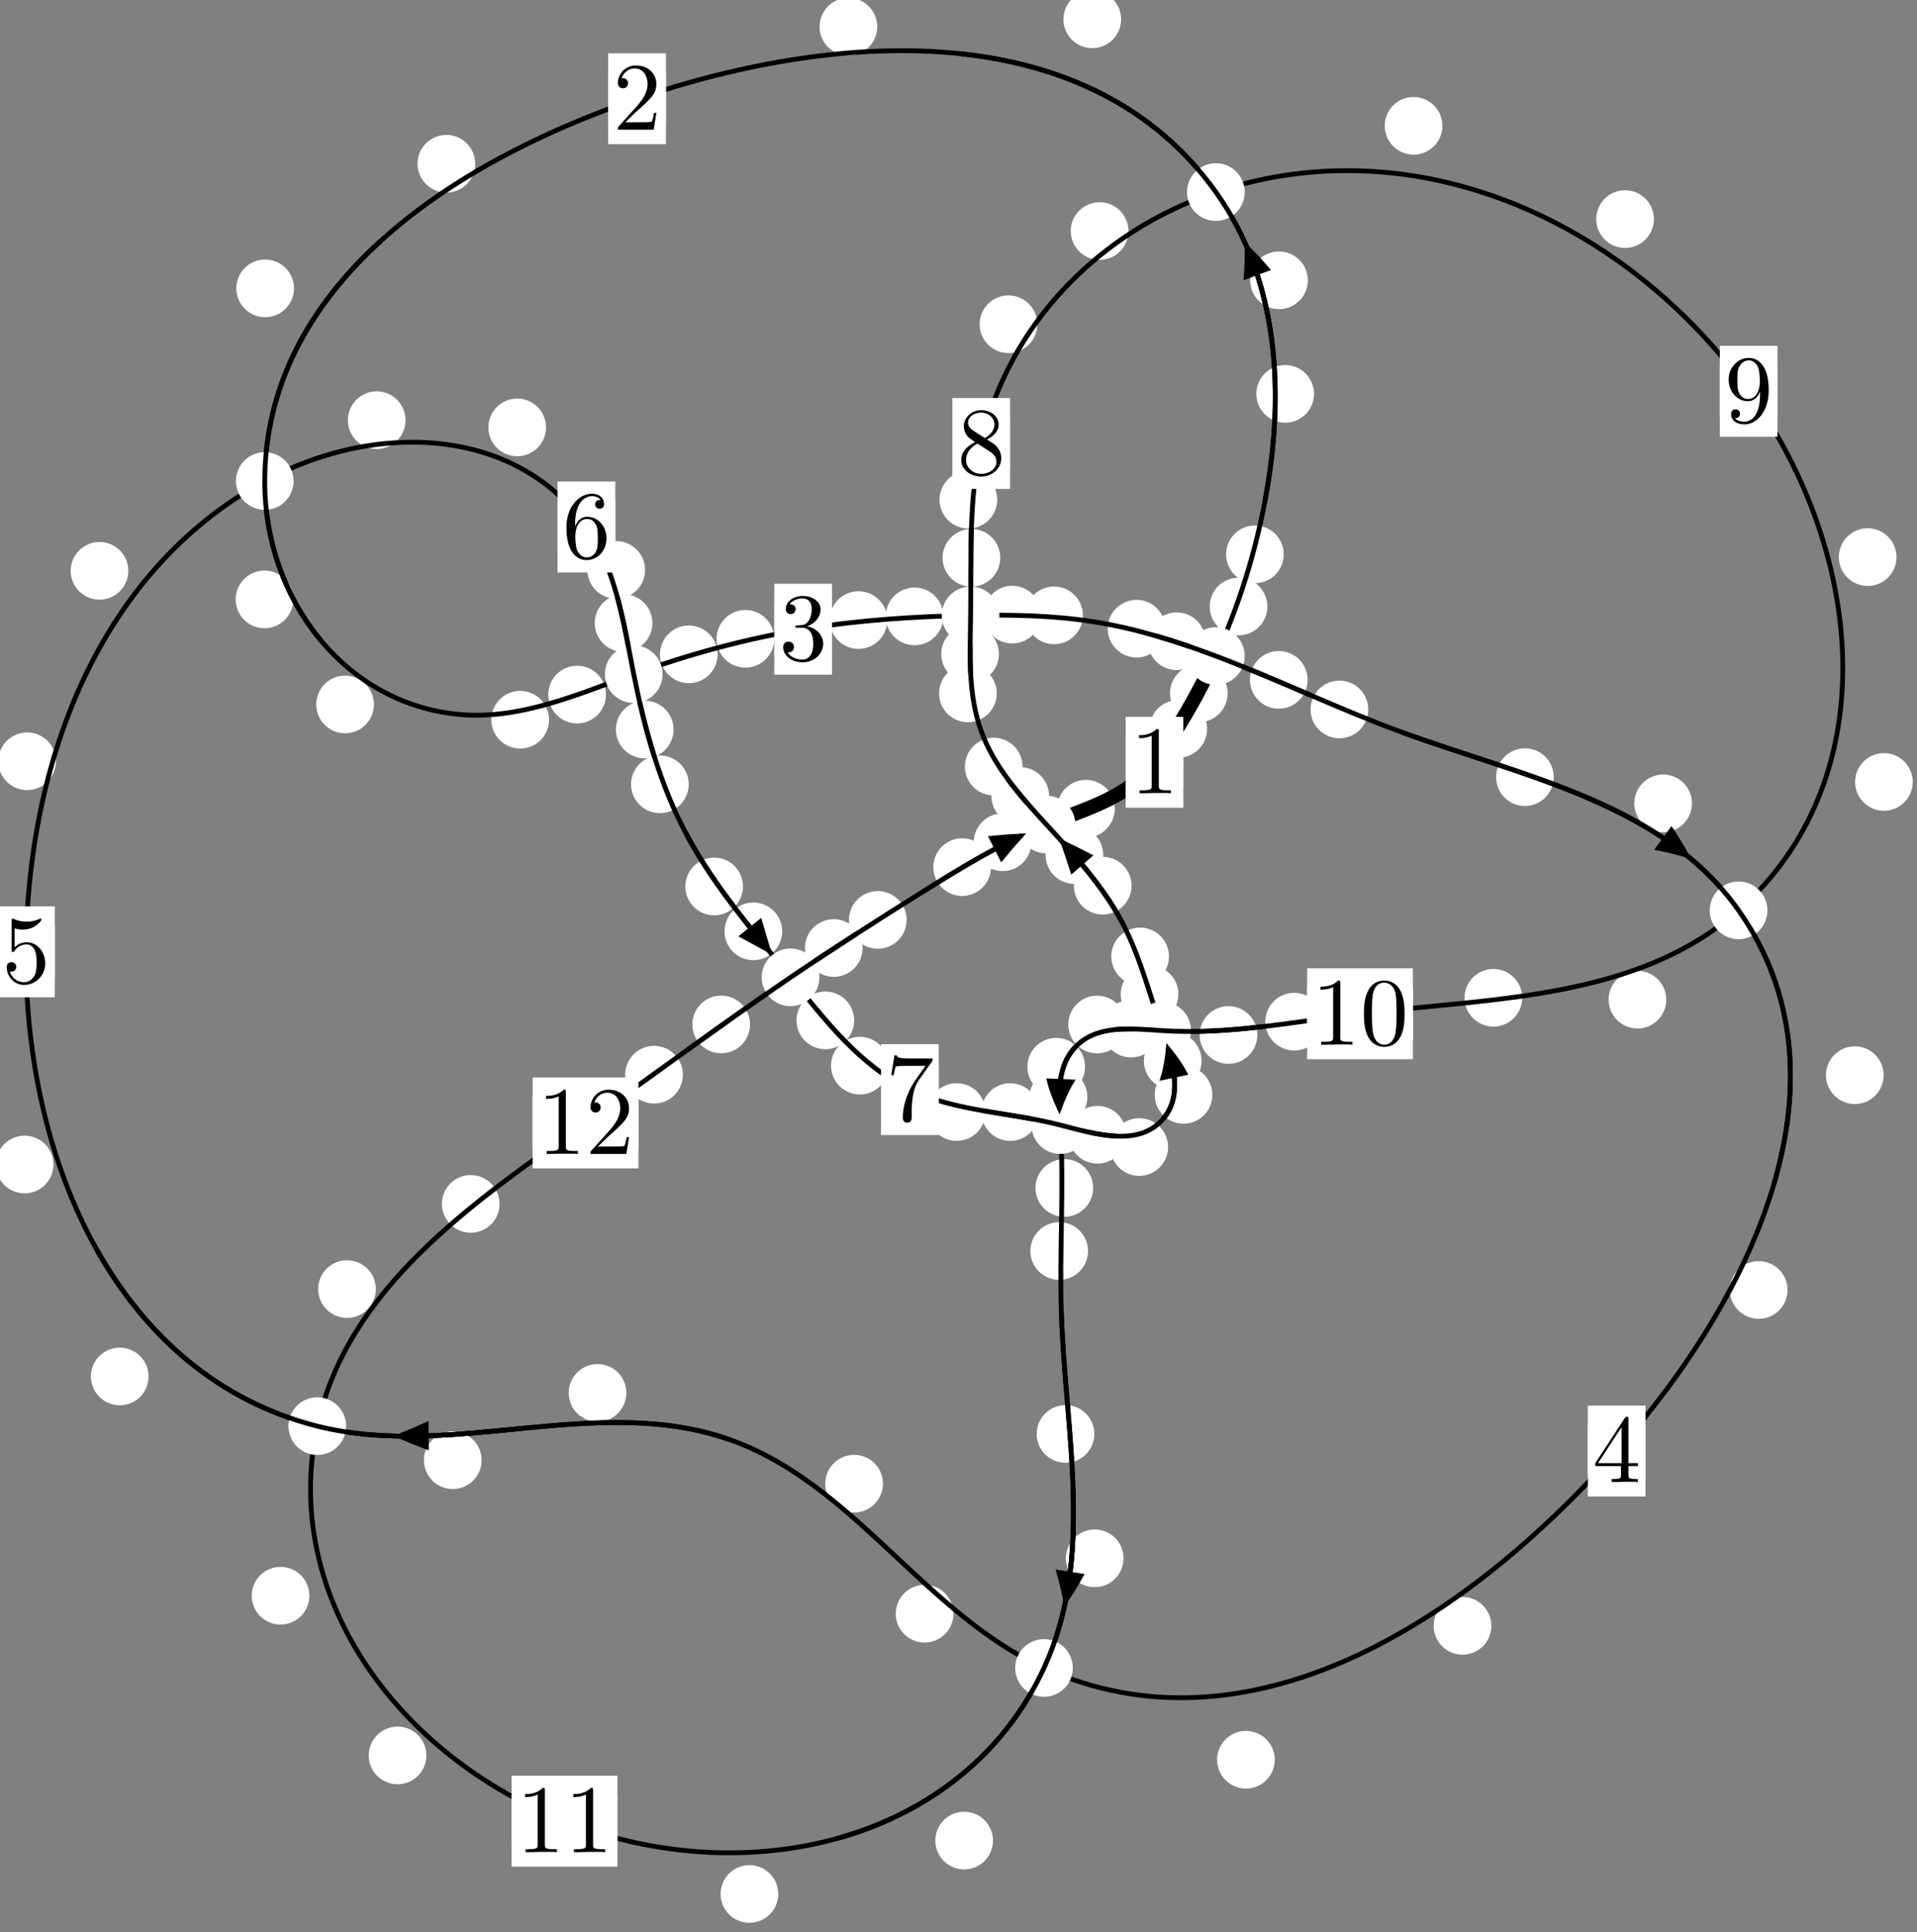 <?xml version="1.0"?>
<!-- Created by MetaPost 1.999 on 2021.07.05:2358 -->
<svg version="1.1" xmlns="http://www.w3.org/2000/svg" xmlns:xlink="http://www.w3.org/1999/xlink" width="198.659" height="200.28" viewBox="0 0 198.659 200.28">
<rect x="0" y="0" width="198.659" height="200.28" fill="#808080" stroke="none"/>
<!-- Original BoundingBox: -126.438599 -131.293503 72.220337 68.986282 -->
  <defs>
    <g transform="scale(0.01,0.01)" id="GLYPHcmr10_48">
      <path style="fill-rule: evenodd;" d="M460 -320C460 -400,455 -480,420 -554C374 -650,292 -666,250 -666C190 -666,117 -640,76 -547C44 -478,39 -400,39 -320C39 -245,43 -155,84 -79C127 2,200 22,249 22C303 22,379 1,423 -94C455 -163,460 -241,460 -320M249 -0C210 -0,151 -25,133 -121C122 -181,122 -273,122 -332C122 -396,122 -462,130 -516C149 -635,224 -644,249 -644C282 -644,348 -626,367 -527C377 -471,377 -395,377 -332C377 -257,377 -189,366 -125C351 -30,294 -0,249 -0"></path>
    </g>
    <g transform="scale(0.01,0.01)" id="GLYPHcmr10_49">
      <path style="fill-rule: evenodd;" d="M294 -640C294 -664,294 -666,271 -666C209 -602,121 -602,89 -602L89 -571C109 -571,168 -571,220 -597L220 -79C220 -43,217 -31,127 -31L95 -31L95 -0L257 -0L130 -3L217 -3L257 -3L297 -3L384 -3L419 -0L419 -31L387 -31C297 -31,294 -42,294 -79"></path>
    </g>
    <g transform="scale(0.01,0.01)" id="GLYPHcmr10_50">
      <path style="fill-rule: evenodd;" d="M127 -77L233 -180C389 -318,449 -372,449 -472C449 -586,359 -666,237 -666C124 -666,50 -574,50 -485C50 -429,100 -429,103 -429C120 -429,155 -441,155 -482C155 -508,137 -534,102 -534C94 -534,92 -534,89 -533C112 -598,166 -635,224 -635C315 -635,358 -554,358 -472C358 -392,308 -313,253 -251L61 -37C50 -26,50 -24,50 -0L421 -0L449 -174L424 -174C419 -144,412 -100,402 -85C395 -77,329 -77,307 -77"></path>
    </g>
    <g transform="scale(0.01,0.01)" id="GLYPHcmr10_51">
      <path style="fill-rule: evenodd;" d="M290 -352C372 -379,430 -449,430 -528C430 -610,342 -666,246 -666C145 -666,69 -606,69 -530C69 -497,91 -478,120 -478C151 -478,171 -500,171 -529C171 -579,124 -579,109 -579C140 -628,206 -641,242 -641C283 -641,338 -619,338 -529C338 -517,336 -459,310 -415C280 -367,246 -364,221 -363C213 -362,189 -360,182 -360C174 -359,167 -358,167 -348C167 -337,174 -337,191 -337L235 -337C317 -337,354 -269,354 -171C354 -35,285 -6,241 -6C198 -6,123 -23,88 -82C123 -77,154 -99,154 -137C154 -173,127 -193,98 -193C74 -193,42 -179,42 -135C42 -44,135 22,244 22C366 22,457 -69,457 -171C457 -253,394 -331,290 -352"></path>
    </g>
    <g transform="scale(0.01,0.01)" id="GLYPHcmr10_52">
      <path style="fill-rule: evenodd;" d="M294 -165L294 -78C294 -42,292 -31,218 -31L197 -31L197 -0L332 -0L238 -3L290 -3L332 -3L374 -3L427 -3L468 -0L468 -31L447 -31C373 -31,371 -42,371 -78L371 -165L471 -165L471 -196L371 -196L371 -651C371 -671,371 -677,355 -677C346 -677,343 -677,335 -665L28 -196L28 -165M300 -196L56 -196L300 -569"></path>
    </g>
    <g transform="scale(0.01,0.01)" id="GLYPHcmr10_53">
      <path style="fill-rule: evenodd;" d="M449 -201C449 -320,367 -420,259 -420C211 -420,168 -404,132 -369L132 -564C152 -558,185 -551,217 -551C340 -551,410 -642,410 -655C410 -661,407 -666,400 -666C399 -666,397 -666,392 -663C372 -654,323 -634,256 -634C216 -634,170 -641,123 -662C115 -665,113 -665,111 -665C101 -665,101 -657,101 -641L101 -345C101 -327,101 -319,115 -319C122 -319,124 -322,128 -328C139 -344,176 -398,257 -398C309 -398,334 -352,342 -334C358 -297,360 -258,360 -208C360 -173,360 -113,336 -71C312 -32,275 -6,229 -6C156 -6,99 -59,82 -118C85 -117,88 -116,99 -116C132 -116,149 -141,149 -165C149 -189,132 -214,99 -214C85 -214,50 -207,50 -161C50 -75,119 22,231 22C347 22,449 -74,449 -201"></path>
    </g>
    <g transform="scale(0.01,0.01)" id="GLYPHcmr10_54">
      <path style="fill-rule: evenodd;" d="M132 -328L132 -352C132 -605,256 -641,307 -641C331 -641,373 -635,395 -601C380 -601,340 -601,340 -556C340 -525,364 -510,386 -510C402 -510,432 -519,432 -558C432 -618,388 -666,305 -666C177 -666,42 -537,42 -316C42 -49,158 22,251 22C362 22,457 -72,457 -204C457 -331,368 -427,257 -427C189 -427,152 -376,132 -328M251 -6C188 -6,158 -66,152 -81C134 -128,134 -208,134 -226C134 -304,166 -404,256 -404C272 -404,318 -404,349 -342C367 -305,367 -254,367 -205C367 -157,367 -107,350 -71C320 -11,274 -6,251 -6"></path>
    </g>
    <g transform="scale(0.01,0.01)" id="GLYPHcmr10_55">
      <path style="fill-rule: evenodd;" d="M476 -609C485 -621,485 -623,485 -644L242 -644C120 -644,118 -657,114 -676L89 -676L56 -470L81 -470C84 -486,93 -549,106 -561C113 -567,191 -567,204 -567L411 -567C400 -551,321 -442,299 -409C209 -274,176 -135,176 -33C176 -23,176 22,222 22C268 22,268 -23,268 -33L268 -84C268 -139,271 -194,279 -248C283 -271,297 -357,341 -419"></path>
    </g>
    <g transform="scale(0.01,0.01)" id="GLYPHcmr10_56">
      <path style="fill-rule: evenodd;" d="M163 -457C117 -487,113 -521,113 -538C113 -599,178 -641,249 -641C322 -641,386 -589,386 -517C386 -460,347 -412,287 -377M309 -362C381 -399,430 -451,430 -517C430 -609,341 -666,250 -666C150 -666,69 -592,69 -499C69 -481,71 -436,113 -389C124 -377,161 -352,186 -335C128 -306,42 -250,42 -151C42 -45,144 22,249 22C362 22,457 -61,457 -168C457 -204,446 -249,408 -291C389 -312,373 -322,309 -362M209 -320L332 -242C360 -223,407 -193,407 -132C407 -58,332 -6,250 -6C164 -6,92 -68,92 -151C92 -209,124 -273,209 -320"></path>
    </g>
    <g transform="scale(0.01,0.01)" id="GLYPHcmr10_57">
      <path style="fill-rule: evenodd;" d="M367 -318L367 -286C367 -52,263 -6,205 -6C188 -6,134 -8,107 -42C151 -42,159 -71,159 -88C159 -119,135 -134,113 -134C97 -134,67 -125,67 -86C67 -19,121 22,206 22C335 22,457 -114,457 -329C457 -598,342 -666,253 -666C198 -666,149 -648,106 -603C65 -558,42 -516,42 -441C42 -316,130 -218,242 -218C303 -218,344 -260,367 -318M243 -241C227 -241,181 -241,150 -304C132 -341,132 -391,132 -440C132 -494,132 -541,153 -578C180 -628,218 -641,253 -641C299 -641,332 -607,349 -562C361 -530,365 -467,365 -421C365 -338,331 -241,243 -241"></path>
    </g>
  </defs>
  <path d="M125.091 75.549C125.091 74.756,124.776 73.996,124.216 73.435C123.655 72.875,122.895 72.56,122.102 72.56C121.31 72.56,120.55 72.875,119.989 73.435C119.429 73.996,119.114 74.756,119.114 75.549C119.114 76.341,119.429 77.101,119.989 77.662C120.55 78.222,121.31 78.537,122.102 78.537C122.895 78.537,123.655 78.222,124.216 77.662C124.776 77.101,125.091 76.341,125.091 75.549Z" style="fill: rgb(100%,100%,100%);stroke: none;"></path>
  <path d="M122.629 79.01C122.629 78.217,122.314 77.457,121.753 76.896C121.193 76.336,120.432 76.021,119.64 76.021C118.847 76.021,118.087 76.336,117.526 76.896C116.966 77.457,116.651 78.217,116.651 79.01C116.651 79.802,116.966 80.562,117.526 81.123C118.087 81.683,118.847 81.998,119.64 81.998C120.432 81.998,121.193 81.683,121.753 81.123C122.314 80.562,122.629 79.802,122.629 79.01Z" style="fill: rgb(100%,100%,100%);stroke: none;"></path>
  <path d="M131.339 62.865C131.339 62.072,131.024 61.312,130.464 60.752C129.903 60.191,129.143 59.876,128.351 59.876C127.558 59.876,126.798 60.191,126.237 60.752C125.677 61.312,125.362 62.072,125.362 62.865C125.362 63.658,125.677 64.418,126.237 64.978C126.798 65.539,127.558 65.854,128.351 65.854C129.143 65.854,129.903 65.539,130.464 64.978C131.024 64.418,131.339 63.658,131.339 62.865Z" style="fill: rgb(100%,100%,100%);stroke: none;"></path>
  <path d="M127.221 71.862C127.221 71.07,126.906 70.309,126.345 69.749C125.785 69.188,125.025 68.874,124.232 68.874C123.439 68.874,122.679 69.188,122.119 69.749C121.558 70.309,121.243 71.07,121.243 71.862C121.243 72.655,121.558 73.415,122.119 73.976C122.679 74.536,123.439 74.851,124.232 74.851C125.025 74.851,125.785 74.536,126.345 73.976C126.906 73.415,127.221 72.655,127.221 71.862Z" style="fill: rgb(100%,100%,100%);stroke: none;"></path>
  <path d="M136.172 40.824C136.172 40.031,135.857 39.271,135.296 38.71C134.736 38.15,133.976 37.835,133.183 37.835C132.39 37.835,131.63 38.15,131.07 38.71C130.509 39.271,130.194 40.031,130.194 40.824C130.194 41.616,130.509 42.376,131.07 42.937C131.63 43.497,132.39 43.812,133.183 43.812C133.976 43.812,134.736 43.497,135.296 42.937C135.857 42.376,136.172 41.616,136.172 40.824Z" style="fill: rgb(100%,100%,100%);stroke: none;"></path>
  <path d="M133.035 57.457C133.035 56.664,132.72 55.904,132.16 55.343C131.599 54.783,130.839 54.468,130.046 54.468C129.254 54.468,128.493 54.783,127.933 55.343C127.372 55.904,127.058 56.664,127.058 57.457C127.058 58.249,127.372 59.009,127.933 59.57C128.493 60.13,129.254 60.445,130.046 60.445C130.839 60.445,131.599 60.13,132.16 59.57C132.72 59.009,133.035 58.249,133.035 57.457Z" style="fill: rgb(100%,100%,100%);stroke: none;"></path>
  <path d="M116.18 2.002C116.18 1.21,115.865 0.45,115.304 -0.111C114.744 -0.671,113.984 -0.986,113.191 -0.986C112.398 -0.986,111.638 -0.671,111.078 -0.111C110.517 0.45,110.202 1.21,110.202 2.002C110.202 2.795,110.517 3.555,111.078 4.116C111.638 4.676,112.398 4.991,113.191 4.991C113.984 4.991,114.744 4.676,115.304 4.116C115.865 3.555,116.18 2.795,116.18 2.002Z" style="fill: rgb(100%,100%,100%);stroke: none;"></path>
  <path d="M135.532 29.054C135.532 28.262,135.217 27.501,134.656 26.941C134.096 26.38,133.336 26.065,132.543 26.065C131.75 26.065,130.99 26.38,130.43 26.941C129.869 27.501,129.554 28.262,129.554 29.054C129.554 29.847,129.869 30.607,130.43 31.168C130.99 31.728,131.75 32.043,132.543 32.043C133.336 32.043,134.096 31.728,134.656 31.168C135.217 30.607,135.532 29.847,135.532 29.054Z" style="fill: rgb(100%,100%,100%);stroke: none;"></path>
  <path d="M49.247 16.972C49.247 16.179,48.932 15.419,48.372 14.858C47.811 14.298,47.051 13.983,46.258 13.983C45.465 13.983,44.705 14.298,44.145 14.858C43.584 15.419,43.269 16.179,43.269 16.972C43.269 17.764,43.584 18.525,44.145 19.085C44.705 19.645,45.465 19.96,46.258 19.96C47.051 19.96,47.811 19.645,48.372 19.085C48.932 18.525,49.247 17.764,49.247 16.972Z" style="fill: rgb(100%,100%,100%);stroke: none;"></path>
  <path d="M90.91 2.768C90.91 1.975,90.595 1.215,90.035 0.654C89.474 0.094,88.714 -0.221,87.921 -0.221C87.129 -0.221,86.369 0.094,85.808 0.654C85.248 1.215,84.933 1.975,84.933 2.768C84.933 3.56,85.248 4.32,85.808 4.881C86.369 5.441,87.129 5.756,87.921 5.756C88.714 5.756,89.474 5.441,90.035 4.881C90.595 4.32,90.91 3.56,90.91 2.768Z" style="fill: rgb(100%,100%,100%);stroke: none;"></path>
  <path d="M30.398 62.13C30.398 61.337,30.083 60.577,29.523 60.017C28.962 59.456,28.202 59.141,27.409 59.141C26.617 59.141,25.857 59.456,25.296 60.017C24.736 60.577,24.421 61.337,24.421 62.13C24.421 62.923,24.736 63.683,25.296 64.243C25.857 64.804,26.617 65.119,27.409 65.119C28.202 65.119,28.962 64.804,29.523 64.243C30.083 63.683,30.398 62.923,30.398 62.13Z" style="fill: rgb(100%,100%,100%);stroke: none;"></path>
  <path d="M30.467 29.887C30.467 29.095,30.152 28.335,29.591 27.774C29.031 27.214,28.271 26.899,27.478 26.899C26.685 26.899,25.925 27.214,25.365 27.774C24.804 28.335,24.489 29.095,24.489 29.887C24.489 30.68,24.804 31.44,25.365 32.001C25.925 32.561,26.685 32.876,27.478 32.876C28.271 32.876,29.031 32.561,29.591 32.001C30.152 31.44,30.467 30.68,30.467 29.887Z" style="fill: rgb(100%,100%,100%);stroke: none;"></path>
  <path d="M56.897 74.601C56.897 73.809,56.582 73.049,56.021 72.488C55.461 71.928,54.7 71.613,53.908 71.613C53.115 71.613,52.355 71.928,51.794 72.488C51.234 73.049,50.919 73.809,50.919 74.601C50.919 75.394,51.234 76.154,51.794 76.715C52.355 77.275,53.115 77.59,53.908 77.59C54.7 77.59,55.461 77.275,56.021 76.715C56.582 76.154,56.897 75.394,56.897 74.601Z" style="fill: rgb(100%,100%,100%);stroke: none;"></path>
  <path d="M38.749 73.016C38.749 72.224,38.434 71.463,37.873 70.903C37.313 70.342,36.553 70.028,35.76 70.028C34.967 70.028,34.207 70.342,33.647 70.903C33.086 71.463,32.771 72.224,32.771 73.016C32.771 73.809,33.086 74.569,33.647 75.13C34.207 75.69,34.967 76.005,35.76 76.005C36.553 76.005,37.313 75.69,37.873 75.13C38.434 74.569,38.749 73.809,38.749 73.016Z" style="fill: rgb(100%,100%,100%);stroke: none;"></path>
  <path d="M74.37 67.819C74.37 67.027,74.055 66.267,73.494 65.706C72.934 65.146,72.174 64.831,71.381 64.831C70.588 64.831,69.828 65.146,69.268 65.706C68.707 66.267,68.392 67.027,68.392 67.819C68.392 68.612,68.707 69.372,69.268 69.933C69.828 70.493,70.588 70.808,71.381 70.808C72.174 70.808,72.934 70.493,73.494 69.933C74.055 69.372,74.37 68.612,74.37 67.819Z" style="fill: rgb(100%,100%,100%);stroke: none;"></path>
  <path d="M62.794 71.992C62.794 71.199,62.479 70.439,61.919 69.879C61.358 69.318,60.598 69.003,59.806 69.003C59.013 69.003,58.253 69.318,57.692 69.879C57.132 70.439,56.817 71.199,56.817 71.992C56.817 72.785,57.132 73.545,57.692 74.105C58.253 74.666,59.013 74.981,59.806 74.981C60.598 74.981,61.358 74.666,61.919 74.105C62.479 73.545,62.794 72.785,62.794 71.992Z" style="fill: rgb(100%,100%,100%);stroke: none;"></path>
  <path d="M91.954 64.27C91.954 63.477,91.639 62.717,91.079 62.156C90.519 61.596,89.758 61.281,88.966 61.281C88.173 61.281,87.413 61.596,86.852 62.156C86.292 62.717,85.977 63.477,85.977 64.27C85.977 65.062,86.292 65.823,86.852 66.383C87.413 66.943,88.173 67.258,88.966 67.258C89.758 67.258,90.519 66.943,91.079 66.383C91.639 65.823,91.954 65.062,91.954 64.27Z" style="fill: rgb(100%,100%,100%);stroke: none;"></path>
  <path d="M80.234 66.212C80.234 65.42,79.919 64.659,79.359 64.099C78.798 63.538,78.038 63.224,77.245 63.224C76.453 63.224,75.692 63.538,75.132 64.099C74.572 64.659,74.257 65.42,74.257 66.212C74.257 67.005,74.572 67.765,75.132 68.326C75.692 68.886,76.453 69.201,77.245 69.201C78.038 69.201,78.798 68.886,79.359 68.326C79.919 67.765,80.234 67.005,80.234 66.212Z" style="fill: rgb(100%,100%,100%);stroke: none;"></path>
  <path d="M107.89 63.706C107.89 62.913,107.575 62.153,107.015 61.593C106.454 61.032,105.694 60.717,104.901 60.717C104.109 60.717,103.349 61.032,102.788 61.593C102.228 62.153,101.913 62.913,101.913 63.706C101.913 64.499,102.228 65.259,102.788 65.819C103.349 66.38,104.109 66.695,104.901 66.695C105.694 66.695,106.454 66.38,107.015 65.819C107.575 65.259,107.89 64.499,107.89 63.706Z" style="fill: rgb(100%,100%,100%);stroke: none;"></path>
  <path d="M97.762 63.89C97.762 63.097,97.448 62.337,96.887 61.776C96.327 61.216,95.566 60.901,94.774 60.901C93.981 60.901,93.221 61.216,92.66 61.776C92.1 62.337,91.785 63.097,91.785 63.89C91.785 64.682,92.1 65.443,92.66 66.003C93.221 66.563,93.981 66.878,94.774 66.878C95.566 66.878,96.327 66.563,96.887 66.003C97.448 65.443,97.762 64.682,97.762 63.89Z" style="fill: rgb(100%,100%,100%);stroke: none;"></path>
  <path d="M120.772 65.161C120.772 64.368,120.457 63.608,119.896 63.048C119.336 62.487,118.576 62.172,117.783 62.172C116.99 62.172,116.23 62.487,115.67 63.048C115.109 63.608,114.794 64.368,114.794 65.161C114.794 65.954,115.109 66.714,115.67 67.274C116.23 67.835,116.99 68.15,117.783 68.15C118.576 68.15,119.336 67.835,119.896 67.274C120.457 66.714,120.772 65.954,120.772 65.161Z" style="fill: rgb(100%,100%,100%);stroke: none;"></path>
  <path d="M112.22 63.78C112.22 62.987,111.905 62.227,111.345 61.667C110.784 61.106,110.024 60.791,109.231 60.791C108.439 60.791,107.678 61.106,107.118 61.667C106.557 62.227,106.243 62.987,106.243 63.78C106.243 64.573,106.557 65.333,107.118 65.893C107.678 66.454,108.439 66.769,109.231 66.769C110.024 66.769,110.784 66.454,111.345 65.893C111.905 65.333,112.22 64.573,112.22 63.78Z" style="fill: rgb(100%,100%,100%);stroke: none;"></path>
  <path d="M135.511 70.467C135.511 69.674,135.196 68.914,134.635 68.353C134.075 67.793,133.315 67.478,132.522 67.478C131.729 67.478,130.969 67.793,130.409 68.353C129.848 68.914,129.533 69.674,129.533 70.467C129.533 71.259,129.848 72.019,130.409 72.58C130.969 73.14,131.729 73.455,132.522 73.455C133.315 73.455,134.075 73.14,134.635 72.58C135.196 72.019,135.511 71.259,135.511 70.467Z" style="fill: rgb(100%,100%,100%);stroke: none;"></path>
  <path d="M124.928 66.464C124.928 65.671,124.613 64.911,124.052 64.351C123.492 63.79,122.732 63.475,121.939 63.475C121.146 63.475,120.386 63.79,119.826 64.351C119.265 64.911,118.95 65.671,118.95 66.464C118.95 67.257,119.265 68.017,119.826 68.577C120.386 69.138,121.146 69.453,121.939 69.453C122.732 69.453,123.492 69.138,124.052 68.577C124.613 68.017,124.928 67.257,124.928 66.464Z" style="fill: rgb(100%,100%,100%);stroke: none;"></path>
  <path d="M161.017 80.551C161.017 79.758,160.702 78.998,160.142 78.437C159.581 77.877,158.821 77.562,158.028 77.562C157.236 77.562,156.475 77.877,155.915 78.437C155.354 78.998,155.04 79.758,155.04 80.551C155.04 81.343,155.354 82.104,155.915 82.664C156.475 83.225,157.236 83.54,158.028 83.54C158.821 83.54,159.581 83.225,160.142 82.664C160.702 82.104,161.017 81.343,161.017 80.551Z" style="fill: rgb(100%,100%,100%);stroke: none;"></path>
  <path d="M141.792 73.532C141.792 72.74,141.477 71.979,140.917 71.419C140.356 70.858,139.596 70.543,138.804 70.543C138.011 70.543,137.251 70.858,136.69 71.419C136.13 71.979,135.815 72.74,135.815 73.532C135.815 74.325,136.13 75.085,136.69 75.646C137.251 76.206,138.011 76.521,138.804 76.521C139.596 76.521,140.356 76.206,140.917 75.646C141.477 75.085,141.792 74.325,141.792 73.532Z" style="fill: rgb(100%,100%,100%);stroke: none;"></path>
  <path d="M195.203 111.44C195.203 110.648,194.888 109.887,194.328 109.327C193.767 108.766,193.007 108.451,192.214 108.451C191.422 108.451,190.661 108.766,190.101 109.327C189.54 109.887,189.225 110.648,189.225 111.44C189.225 112.233,189.54 112.993,190.101 113.554C190.661 114.114,191.422 114.429,192.214 114.429C193.007 114.429,193.767 114.114,194.328 113.554C194.888 112.993,195.203 112.233,195.203 111.44Z" style="fill: rgb(100%,100%,100%);stroke: none;"></path>
  <path d="M175.34 83.268C175.34 82.475,175.025 81.715,174.464 81.155C173.904 80.594,173.144 80.279,172.351 80.279C171.558 80.279,170.798 80.594,170.238 81.155C169.677 81.715,169.362 82.475,169.362 83.268C169.362 84.061,169.677 84.821,170.238 85.381C170.798 85.942,171.558 86.257,172.351 86.257C173.144 86.257,173.904 85.942,174.464 85.381C175.025 84.821,175.34 84.061,175.34 83.268Z" style="fill: rgb(100%,100%,100%);stroke: none;"></path>
  <path d="M154.549 168.517C154.549 167.724,154.234 166.964,153.674 166.403C153.114 165.843,152.353 165.528,151.561 165.528C150.768 165.528,150.008 165.843,149.447 166.403C148.887 166.964,148.572 167.724,148.572 168.517C148.572 169.309,148.887 170.069,149.447 170.63C150.008 171.19,150.768 171.505,151.561 171.505C152.353 171.505,153.114 171.19,153.674 170.63C154.234 170.069,154.549 169.309,154.549 168.517Z" style="fill: rgb(100%,100%,100%);stroke: none;"></path>
  <path d="M185.244 133.704C185.244 132.911,184.929 132.151,184.369 131.59C183.808 131.03,183.048 130.715,182.256 130.715C181.463 130.715,180.703 131.03,180.142 131.59C179.582 132.151,179.267 132.911,179.267 133.704C179.267 134.496,179.582 135.257,180.142 135.817C180.703 136.378,181.463 136.693,182.256 136.693C183.048 136.693,183.808 136.378,184.369 135.817C184.929 135.257,185.244 134.496,185.244 133.704Z" style="fill: rgb(100%,100%,100%);stroke: none;"></path>
  <path d="M98.805 167.257C98.805 166.464,98.49 165.704,97.929 165.143C97.369 164.583,96.609 164.268,95.816 164.268C95.023 164.268,94.263 164.583,93.703 165.143C93.142 165.704,92.827 166.464,92.827 167.257C92.827 168.049,93.142 168.809,93.703 169.37C94.263 169.93,95.023 170.245,95.816 170.245C96.609 170.245,97.369 169.93,97.929 169.37C98.49 168.809,98.805 168.049,98.805 167.257Z" style="fill: rgb(100%,100%,100%);stroke: none;"></path>
  <path d="M132.104 182.395C132.104 181.602,131.789 180.842,131.229 180.281C130.669 179.721,129.908 179.406,129.116 179.406C128.323 179.406,127.563 179.721,127.002 180.281C126.442 180.842,126.127 181.602,126.127 182.395C126.127 183.187,126.442 183.948,127.002 184.508C127.563 185.068,128.323 185.383,129.116 185.383C129.908 185.383,130.669 185.068,131.229 184.508C131.789 183.948,132.104 183.187,132.104 182.395Z" style="fill: rgb(100%,100%,100%);stroke: none;"></path>
  <path d="M64.912 144.37C64.912 143.578,64.597 142.818,64.036 142.257C63.476 141.697,62.715 141.382,61.923 141.382C61.13 141.382,60.37 141.697,59.809 142.257C59.249 142.818,58.934 143.578,58.934 144.37C58.934 145.163,59.249 145.923,59.809 146.484C60.37 147.044,61.13 147.359,61.923 147.359C62.715 147.359,63.476 147.044,64.036 146.484C64.597 145.923,64.912 145.163,64.912 144.37Z" style="fill: rgb(100%,100%,100%);stroke: none;"></path>
  <path d="M91.501 153.779C91.501 152.986,91.186 152.226,90.625 151.665C90.065 151.105,89.305 150.79,88.512 150.79C87.719 150.79,86.959 151.105,86.399 151.665C85.838 152.226,85.523 152.986,85.523 153.779C85.523 154.571,85.838 155.331,86.399 155.892C86.959 156.452,87.719 156.767,88.512 156.767C89.305 156.767,90.065 156.452,90.625 155.892C91.186 155.331,91.501 154.571,91.501 153.779Z" style="fill: rgb(100%,100%,100%);stroke: none;"></path>
  <path d="M15.397 142.669C15.397 141.876,15.082 141.116,14.522 140.555C13.961 139.995,13.201 139.68,12.408 139.68C11.616 139.68,10.855 139.995,10.295 140.555C9.734 141.116,9.42 141.876,9.42 142.669C9.42 143.461,9.734 144.221,10.295 144.782C10.855 145.342,11.616 145.657,12.408 145.657C13.201 145.657,13.961 145.342,14.522 144.782C15.082 144.221,15.397 143.461,15.397 142.669Z" style="fill: rgb(100%,100%,100%);stroke: none;"></path>
  <path d="M49.908 151.348C49.908 150.556,49.593 149.796,49.033 149.235C48.472 148.675,47.712 148.36,46.919 148.36C46.127 148.36,45.366 148.675,44.806 149.235C44.245 149.796,43.93 150.556,43.93 151.348C43.93 152.141,44.245 152.901,44.806 153.462C45.366 154.022,46.127 154.337,46.919 154.337C47.712 154.337,48.472 154.022,49.033 153.462C49.593 152.901,49.908 152.141,49.908 151.348Z" style="fill: rgb(100%,100%,100%);stroke: none;"></path>
  <path d="M5.798 78.905C5.798 78.112,5.483 77.352,4.922 76.792C4.362 76.231,3.602 75.916,2.809 75.916C2.016 75.916,1.256 76.231,0.696 76.792C0.135 77.352,-0.18 78.112,-0.18 78.905C-0.18 79.698,0.135 80.458,0.696 81.018C1.256 81.579,2.016 81.894,2.809 81.894C3.602 81.894,4.362 81.579,4.922 81.018C5.483 80.458,5.798 79.698,5.798 78.905Z" style="fill: rgb(100%,100%,100%);stroke: none;"></path>
  <path d="M5.539 120.701C5.539 119.908,5.224 119.148,4.663 118.588C4.103 118.027,3.343 117.712,2.55 117.712C1.757 117.712,0.997 118.027,0.437 118.588C-0.124 119.148,-0.439 119.908,-0.439 120.701C-0.439 121.494,-0.124 122.254,0.437 122.814C0.997 123.375,1.757 123.69,2.55 123.69C3.343 123.69,4.103 123.375,4.663 122.814C5.224 122.254,5.539 121.494,5.539 120.701Z" style="fill: rgb(100%,100%,100%);stroke: none;"></path>
  <path d="M42.027 43.553C42.027 42.76,41.712 42,41.151 41.439C40.591 40.879,39.831 40.564,39.038 40.564C38.245 40.564,37.485 40.879,36.925 41.439C36.364 42,36.049 42.76,36.049 43.553C36.049 44.346,36.364 45.106,36.925 45.666C37.485 46.227,38.245 46.542,39.038 46.542C39.831 46.542,40.591 46.227,41.151 45.666C41.712 45.106,42.027 44.346,42.027 43.553Z" style="fill: rgb(100%,100%,100%);stroke: none;"></path>
  <path d="M13.3 59.167C13.3 58.374,12.985 57.614,12.425 57.054C11.864 56.493,11.104 56.178,10.311 56.178C9.519 56.178,8.759 56.493,8.198 57.054C7.638 57.614,7.323 58.374,7.323 59.167C7.323 59.96,7.638 60.72,8.198 61.28C8.759 61.841,9.519 62.156,10.311 62.156C11.104 62.156,11.864 61.841,12.425 61.28C12.985 60.72,13.3 59.96,13.3 59.167Z" style="fill: rgb(100%,100%,100%);stroke: none;"></path>
  <path d="M66.85 59.072C66.85 58.279,66.535 57.519,65.974 56.958C65.414 56.398,64.654 56.083,63.861 56.083C63.068 56.083,62.308 56.398,61.748 56.958C61.187 57.519,60.872 58.279,60.872 59.072C60.872 59.864,61.187 60.625,61.748 61.185C62.308 61.746,63.068 62.061,63.861 62.061C64.654 62.061,65.414 61.746,65.974 61.185C66.535 60.625,66.85 59.864,66.85 59.072Z" style="fill: rgb(100%,100%,100%);stroke: none;"></path>
  <path d="M56.589 44.299C56.589 43.506,56.274 42.746,55.714 42.186C55.153 41.625,54.393 41.31,53.6 41.31C52.808 41.31,52.047 41.625,51.487 42.186C50.926 42.746,50.612 43.506,50.612 44.299C50.612 45.092,50.926 45.852,51.487 46.412C52.047 46.973,52.808 47.288,53.6 47.288C54.393 47.288,55.153 46.973,55.714 46.412C56.274 45.852,56.589 45.092,56.589 44.299Z" style="fill: rgb(100%,100%,100%);stroke: none;"></path>
  <path d="M69.802 75.615C69.802 74.822,69.488 74.062,68.927 73.501C68.367 72.941,67.606 72.626,66.814 72.626C66.021 72.626,65.261 72.941,64.7 73.501C64.14 74.062,63.825 74.822,63.825 75.615C63.825 76.407,64.14 77.168,64.7 77.728C65.261 78.288,66.021 78.603,66.814 78.603C67.606 78.603,68.367 78.288,68.927 77.728C69.488 77.168,69.802 76.407,69.802 75.615Z" style="fill: rgb(100%,100%,100%);stroke: none;"></path>
  <path d="M67.609 64.58C67.609 63.788,67.294 63.027,66.733 62.467C66.173 61.906,65.412 61.591,64.62 61.591C63.827 61.591,63.067 61.906,62.506 62.467C61.946 63.027,61.631 63.788,61.631 64.58C61.631 65.373,61.946 66.133,62.506 66.694C63.067 67.254,63.827 67.569,64.62 67.569C65.412 67.569,66.173 67.254,66.733 66.694C67.294 66.133,67.609 65.373,67.609 64.58Z" style="fill: rgb(100%,100%,100%);stroke: none;"></path>
  <path d="M76.997 91.881C76.997 91.089,76.682 90.329,76.122 89.768C75.561 89.208,74.801 88.893,74.009 88.893C73.216 88.893,72.456 89.208,71.895 89.768C71.335 90.329,71.02 91.089,71.02 91.881C71.02 92.674,71.335 93.434,71.895 93.995C72.456 94.555,73.216 94.87,74.009 94.87C74.801 94.87,75.561 94.555,76.122 93.995C76.682 93.434,76.997 92.674,76.997 91.881Z" style="fill: rgb(100%,100%,100%);stroke: none;"></path>
  <path d="M71.372 81.292C71.372 80.5,71.058 79.74,70.497 79.179C69.937 78.619,69.176 78.304,68.384 78.304C67.591 78.304,66.831 78.619,66.27 79.179C65.71 79.74,65.395 80.5,65.395 81.292C65.395 82.085,65.71 82.845,66.27 83.406C66.831 83.966,67.591 84.281,68.384 84.281C69.176 84.281,69.937 83.966,70.497 83.406C71.058 82.845,71.372 82.085,71.372 81.292Z" style="fill: rgb(100%,100%,100%);stroke: none;"></path>
  <path d="M88.516 105.76C88.516 104.967,88.201 104.207,87.641 103.647C87.08 103.086,86.32 102.771,85.528 102.771C84.735 102.771,83.975 103.086,83.414 103.647C82.854 104.207,82.539 104.967,82.539 105.76C82.539 106.553,82.854 107.313,83.414 107.873C83.975 108.434,84.735 108.749,85.528 108.749C86.32 108.749,87.08 108.434,87.641 107.873C88.201 107.313,88.516 106.553,88.516 105.76Z" style="fill: rgb(100%,100%,100%);stroke: none;"></path>
  <path d="M81.059 96.533C81.059 95.74,80.744 94.98,80.184 94.419C79.623 93.859,78.863 93.544,78.07 93.544C77.278 93.544,76.518 93.859,75.957 94.419C75.397 94.98,75.082 95.74,75.082 96.533C75.082 97.325,75.397 98.085,75.957 98.646C76.518 99.206,77.278 99.521,78.07 99.521C78.863 99.521,79.623 99.206,80.184 98.646C80.744 98.085,81.059 97.325,81.059 96.533Z" style="fill: rgb(100%,100%,100%);stroke: none;"></path>
  <path d="M102.129 115.26C102.129 114.467,101.814 113.707,101.253 113.146C100.693 112.586,99.933 112.271,99.14 112.271C98.347 112.271,97.587 112.586,97.027 113.146C96.466 113.707,96.151 114.467,96.151 115.26C96.151 116.052,96.466 116.813,97.027 117.373C97.587 117.934,98.347 118.248,99.14 118.248C99.933 118.248,100.693 117.934,101.253 117.373C101.814 116.813,102.129 116.052,102.129 115.26Z" style="fill: rgb(100%,100%,100%);stroke: none;"></path>
  <path d="M92.094 110.454C92.094 109.661,91.779 108.901,91.219 108.34C90.658 107.78,89.898 107.465,89.105 107.465C88.313 107.465,87.553 107.78,86.992 108.34C86.432 108.901,86.117 109.661,86.117 110.454C86.117 111.246,86.432 112.006,86.992 112.567C87.553 113.127,88.313 113.442,89.105 113.442C89.898 113.442,90.658 113.127,91.219 112.567C91.779 112.006,92.094 111.246,92.094 110.454Z" style="fill: rgb(100%,100%,100%);stroke: none;"></path>
  <path d="M116.717 117.615C116.717 116.822,116.402 116.062,115.841 115.502C115.281 114.941,114.521 114.626,113.728 114.626C112.935 114.626,112.175 114.941,111.615 115.502C111.054 116.062,110.739 116.822,110.739 117.615C110.739 118.408,111.054 119.168,111.615 119.728C112.175 120.289,112.935 120.604,113.728 120.604C114.521 120.604,115.281 120.289,115.841 119.728C116.402 119.168,116.717 118.408,116.717 117.615Z" style="fill: rgb(100%,100%,100%);stroke: none;"></path>
  <path d="M107.677 115.262C107.677 114.469,107.362 113.709,106.802 113.149C106.242 112.588,105.481 112.273,104.689 112.273C103.896 112.273,103.136 112.588,102.575 113.149C102.015 113.709,101.7 114.469,101.7 115.262C101.7 116.055,102.015 116.815,102.575 117.375C103.136 117.936,103.896 118.251,104.689 118.251C105.481 118.251,106.242 117.936,106.802 117.375C107.362 116.815,107.677 116.055,107.677 115.262Z" style="fill: rgb(100%,100%,100%);stroke: none;"></path>
  <path d="M125.638 113.48C125.638 112.687,125.323 111.927,124.763 111.366C124.202 110.806,123.442 110.491,122.649 110.491C121.857 110.491,121.096 110.806,120.536 111.366C119.975 111.927,119.661 112.687,119.661 113.48C119.661 114.272,119.975 115.032,120.536 115.593C121.096 116.153,121.857 116.468,122.649 116.468C123.442 116.468,124.202 116.153,124.763 115.593C125.323 115.032,125.638 114.272,125.638 113.48Z" style="fill: rgb(100%,100%,100%);stroke: none;"></path>
  <path d="M121.049 118.889C121.049 118.097,120.734 117.337,120.174 116.776C119.613 116.216,118.853 115.901,118.061 115.901C117.268 115.901,116.508 116.216,115.947 116.776C115.387 117.337,115.072 118.097,115.072 118.889C115.072 119.682,115.387 120.442,115.947 121.003C116.508 121.563,117.268 121.878,118.061 121.878C118.853 121.878,119.613 121.563,120.174 121.003C120.734 120.442,121.049 119.682,121.049 118.889Z" style="fill: rgb(100%,100%,100%);stroke: none;"></path>
  <path d="M122.114 103.047C122.114 102.254,121.799 101.494,121.239 100.934C120.678 100.373,119.918 100.058,119.126 100.058C118.333 100.058,117.573 100.373,117.012 100.934C116.452 101.494,116.137 102.254,116.137 103.047C116.137 103.84,116.452 104.6,117.012 105.16C117.573 105.721,118.333 106.036,119.126 106.036C119.918 106.036,120.678 105.721,121.239 105.16C121.799 104.6,122.114 103.84,122.114 103.047Z" style="fill: rgb(100%,100%,100%);stroke: none;"></path>
  <path d="M124.52 109.966C124.52 109.173,124.205 108.413,123.644 107.852C123.084 107.292,122.324 106.977,121.531 106.977C120.738 106.977,119.978 107.292,119.418 107.852C118.857 108.413,118.542 109.173,118.542 109.966C118.542 110.758,118.857 111.519,119.418 112.079C119.978 112.64,120.738 112.955,121.531 112.955C122.324 112.955,123.084 112.64,123.644 112.079C124.205 111.519,124.52 110.758,124.52 109.966Z" style="fill: rgb(100%,100%,100%);stroke: none;"></path>
  <path d="M117.264 91.803C117.264 91.011,116.95 90.25,116.389 89.69C115.829 89.129,115.068 88.815,114.276 88.815C113.483 88.815,112.723 89.129,112.162 89.69C111.602 90.25,111.287 91.011,111.287 91.803C111.287 92.596,111.602 93.356,112.162 93.917C112.723 94.477,113.483 94.792,114.276 94.792C115.068 94.792,115.829 94.477,116.389 93.917C116.95 93.356,117.264 92.596,117.264 91.803Z" style="fill: rgb(100%,100%,100%);stroke: none;"></path>
  <path d="M121.14 99.133C121.14 98.341,120.825 97.581,120.264 97.02C119.704 96.46,118.944 96.145,118.151 96.145C117.358 96.145,116.598 96.46,116.038 97.02C115.477 97.581,115.162 98.341,115.162 99.133C115.162 99.926,115.477 100.686,116.038 101.247C116.598 101.807,117.358 102.122,118.151 102.122C118.944 102.122,119.704 101.807,120.264 101.247C120.825 100.686,121.14 99.926,121.14 99.133Z" style="fill: rgb(100%,100%,100%);stroke: none;"></path>
  <path d="M108.717 82.504C108.717 81.711,108.402 80.951,107.841 80.391C107.281 79.83,106.521 79.515,105.728 79.515C104.935 79.515,104.175 79.83,103.615 80.391C103.054 80.951,102.739 81.711,102.739 82.504C102.739 83.297,103.054 84.057,103.615 84.617C104.175 85.178,104.935 85.493,105.728 85.493C106.521 85.493,107.281 85.178,107.841 84.617C108.402 84.057,108.717 83.297,108.717 82.504Z" style="fill: rgb(100%,100%,100%);stroke: none;"></path>
  <path d="M114.332 88.626C114.332 87.833,114.017 87.073,113.457 86.513C112.896 85.952,112.136 85.637,111.343 85.637C110.551 85.637,109.791 85.952,109.23 86.513C108.67 87.073,108.355 87.833,108.355 88.626C108.355 89.419,108.67 90.179,109.23 90.739C109.791 91.3,110.551 91.615,111.343 91.615C112.136 91.615,112.896 91.3,113.457 90.739C114.017 90.179,114.332 89.419,114.332 88.626Z" style="fill: rgb(100%,100%,100%);stroke: none;"></path>
  <path d="M103.293 71.87C103.293 71.077,102.978 70.317,102.417 69.756C101.857 69.196,101.097 68.881,100.304 68.881C99.511 68.881,98.751 69.196,98.191 69.756C97.63 70.317,97.315 71.077,97.315 71.87C97.315 72.662,97.63 73.422,98.191 73.983C98.751 74.543,99.511 74.858,100.304 74.858C101.097 74.858,101.857 74.543,102.417 73.983C102.978 73.422,103.293 72.662,103.293 71.87Z" style="fill: rgb(100%,100%,100%);stroke: none;"></path>
  <path d="M105.968 79.456C105.968 78.663,105.653 77.903,105.093 77.342C104.532 76.782,103.772 76.467,102.979 76.467C102.187 76.467,101.426 76.782,100.866 77.342C100.305 77.903,99.991 78.663,99.991 79.456C99.991 80.248,100.305 81.008,100.866 81.569C101.426 82.129,102.187 82.444,102.979 82.444C103.772 82.444,104.532 82.129,105.093 81.569C105.653 81.008,105.968 80.248,105.968 79.456Z" style="fill: rgb(100%,100%,100%);stroke: none;"></path>
  <path d="M103.656 57.817C103.656 57.024,103.341 56.264,102.781 55.703C102.22 55.143,101.46 54.828,100.668 54.828C99.875 54.828,99.115 55.143,98.554 55.703C97.994 56.264,97.679 57.024,97.679 57.817C97.679 58.609,97.994 59.369,98.554 59.93C99.115 60.49,99.875 60.805,100.668 60.805C101.46 60.805,102.22 60.49,102.781 59.93C103.341 59.369,103.656 58.609,103.656 57.817Z" style="fill: rgb(100%,100%,100%);stroke: none;"></path>
  <path d="M103.517 67.788C103.517 66.995,103.202 66.235,102.642 65.675C102.081 65.114,101.321 64.799,100.528 64.799C99.736 64.799,98.975 65.114,98.415 65.675C97.854 66.235,97.539 66.995,97.539 67.788C97.539 68.581,97.854 69.341,98.415 69.901C98.975 70.462,99.736 70.777,100.528 70.777C101.321 70.777,102.081 70.462,102.642 69.901C103.202 69.341,103.517 68.581,103.517 67.788Z" style="fill: rgb(100%,100%,100%);stroke: none;"></path>
  <path d="M107.496 33.607C107.496 32.814,107.181 32.054,106.62 31.494C106.06 30.933,105.299 30.618,104.507 30.618C103.714 30.618,102.954 30.933,102.393 31.494C101.833 32.054,101.518 32.814,101.518 33.607C101.518 34.4,101.833 35.16,102.393 35.72C102.954 36.281,103.714 36.596,104.507 36.596C105.299 36.596,106.06 36.281,106.62 35.72C107.181 35.16,107.496 34.4,107.496 33.607Z" style="fill: rgb(100%,100%,100%);stroke: none;"></path>
  <path d="M103.341 51.792C103.341 50.999,103.026 50.239,102.465 49.678C101.905 49.118,101.145 48.803,100.352 48.803C99.559 48.803,98.799 49.118,98.239 49.678C97.678 50.239,97.363 50.999,97.363 51.792C97.363 52.584,97.678 53.345,98.239 53.905C98.799 54.466,99.559 54.781,100.352 54.781C101.145 54.781,101.905 54.466,102.465 53.905C103.026 53.345,103.341 52.584,103.341 51.792Z" style="fill: rgb(100%,100%,100%);stroke: none;"></path>
  <path d="M149.477 13.041C149.477 12.248,149.162 11.488,148.601 10.927C148.041 10.367,147.281 10.052,146.488 10.052C145.695 10.052,144.935 10.367,144.374 10.927C143.814 11.488,143.499 12.248,143.499 13.041C143.499 13.833,143.814 14.593,144.374 15.154C144.935 15.714,145.695 16.029,146.488 16.029C147.281 16.029,148.041 15.714,148.601 15.154C149.162 14.593,149.477 13.833,149.477 13.041Z" style="fill: rgb(100%,100%,100%);stroke: none;"></path>
  <path d="M116.939 23.947C116.939 23.154,116.624 22.394,116.063 21.833C115.503 21.273,114.743 20.958,113.95 20.958C113.157 20.958,112.397 21.273,111.837 21.833C111.276 22.394,110.961 23.154,110.961 23.947C110.961 24.739,111.276 25.5,111.837 26.06C112.397 26.621,113.157 26.936,113.95 26.936C114.743 26.936,115.503 26.621,116.063 26.06C116.624 25.5,116.939 24.739,116.939 23.947Z" style="fill: rgb(100%,100%,100%);stroke: none;"></path>
  <path d="M196.537 57.742C196.537 56.949,196.222 56.189,195.661 55.628C195.101 55.068,194.341 54.753,193.548 54.753C192.755 54.753,191.995 55.068,191.435 55.628C190.874 56.189,190.559 56.949,190.559 57.742C190.559 58.534,190.874 59.295,191.435 59.855C191.995 60.415,192.755 60.73,193.548 60.73C194.341 60.73,195.101 60.415,195.661 59.855C196.222 59.295,196.537 58.534,196.537 57.742Z" style="fill: rgb(100%,100%,100%);stroke: none;"></path>
  <path d="M171.395 22.71C171.395 21.917,171.08 21.157,170.52 20.596C169.96 20.036,169.199 19.721,168.407 19.721C167.614 19.721,166.854 20.036,166.293 20.596C165.733 21.157,165.418 21.917,165.418 22.71C165.418 23.502,165.733 24.262,166.293 24.823C166.854 25.383,167.614 25.698,168.407 25.698C169.199 25.698,169.96 25.383,170.52 24.823C171.08 24.262,171.395 23.502,171.395 22.71Z" style="fill: rgb(100%,100%,100%);stroke: none;"></path>
  <path d="M172.676 103.612C172.676 102.819,172.361 102.059,171.801 101.499C171.24 100.938,170.48 100.623,169.688 100.623C168.895 100.623,168.135 100.938,167.574 101.499C167.014 102.059,166.699 102.819,166.699 103.612C166.699 104.405,167.014 105.165,167.574 105.725C168.135 106.286,168.895 106.601,169.688 106.601C170.48 106.601,171.24 106.286,171.801 105.725C172.361 105.165,172.676 104.405,172.676 103.612Z" style="fill: rgb(100%,100%,100%);stroke: none;"></path>
  <path d="M198.22 81.047C198.22 80.254,197.905 79.494,197.345 78.934C196.784 78.373,196.024 78.058,195.232 78.058C194.439 78.058,193.679 78.373,193.118 78.934C192.558 79.494,192.243 80.254,192.243 81.047C192.243 81.84,192.558 82.6,193.118 83.16C193.679 83.721,194.439 84.036,195.232 84.036C196.024 84.036,196.784 83.721,197.345 83.16C197.905 82.6,198.22 81.84,198.22 81.047Z" style="fill: rgb(100%,100%,100%);stroke: none;"></path>
  <path d="M137.1 105.896C137.1 105.103,136.785 104.343,136.225 103.783C135.664 103.222,134.904 102.907,134.112 102.907C133.319 102.907,132.559 103.222,131.998 103.783C131.438 104.343,131.123 105.103,131.123 105.896C131.123 106.689,131.438 107.449,131.998 108.009C132.559 108.57,133.319 108.885,134.112 108.885C134.904 108.885,135.664 108.57,136.225 108.009C136.785 107.449,137.1 106.689,137.1 105.896Z" style="fill: rgb(100%,100%,100%);stroke: none;"></path>
  <path d="M157.747 103.419C157.747 102.626,157.432 101.866,156.872 101.305C156.311 100.745,155.551 100.43,154.758 100.43C153.966 100.43,153.206 100.745,152.645 101.305C152.085 101.866,151.77 102.626,151.77 103.419C151.77 104.211,152.085 104.971,152.645 105.532C153.206 106.092,153.966 106.407,154.758 106.407C155.551 106.407,156.311 106.092,156.872 105.532C157.432 104.971,157.747 104.211,157.747 103.419Z" style="fill: rgb(100%,100%,100%);stroke: none;"></path>
  <path d="M120.208 106.611C120.208 105.818,119.893 105.058,119.332 104.497C118.772 103.937,118.012 103.622,117.219 103.622C116.426 103.622,115.666 103.937,115.106 104.497C114.545 105.058,114.23 105.818,114.23 106.611C114.23 107.403,114.545 108.163,115.106 108.724C115.666 109.284,116.426 109.599,117.219 109.599C118.012 109.599,118.772 109.284,119.332 108.724C119.893 108.163,120.208 107.403,120.208 106.611Z" style="fill: rgb(100%,100%,100%);stroke: none;"></path>
  <path d="M130.294 107.276C130.294 106.483,129.979 105.723,129.419 105.163C128.858 104.602,128.098 104.287,127.306 104.287C126.513 104.287,125.753 104.602,125.192 105.163C124.632 105.723,124.317 106.483,124.317 107.276C124.317 108.069,124.632 108.829,125.192 109.389C125.753 109.95,126.513 110.265,127.306 110.265C128.098 110.265,128.858 109.95,129.419 109.389C129.979 108.829,130.294 108.069,130.294 107.276Z" style="fill: rgb(100%,100%,100%);stroke: none;"></path>
  <path d="M112.444 110.569C112.444 109.776,112.129 109.016,111.569 108.456C111.008 107.895,110.248 107.58,109.456 107.58C108.663 107.58,107.903 107.895,107.342 108.456C106.782 109.016,106.467 109.776,106.467 110.569C106.467 111.362,106.782 112.122,107.342 112.682C107.903 113.243,108.663 113.558,109.456 113.558C110.248 113.558,111.008 113.243,111.569 112.682C112.129 112.122,112.444 111.362,112.444 110.569Z" style="fill: rgb(100%,100%,100%);stroke: none;"></path>
  <path d="M116.684 106.188C116.684 105.396,116.369 104.635,115.808 104.075C115.248 103.514,114.488 103.2,113.695 103.2C112.902 103.2,112.142 103.514,111.582 104.075C111.021 104.635,110.706 105.396,110.706 106.188C110.706 106.981,111.021 107.741,111.582 108.302C112.142 108.862,112.902 109.177,113.695 109.177C114.488 109.177,115.248 108.862,115.808 108.302C116.369 107.741,116.684 106.981,116.684 106.188Z" style="fill: rgb(100%,100%,100%);stroke: none;"></path>
  <path d="M113.284 123.129C113.284 122.336,112.969 121.576,112.408 121.015C111.848 120.455,111.087 120.14,110.295 120.14C109.502 120.14,108.742 120.455,108.181 121.015C107.621 121.576,107.306 122.336,107.306 123.129C107.306 123.921,107.621 124.681,108.181 125.242C108.742 125.802,109.502 126.117,110.295 126.117C111.087 126.117,111.848 125.802,112.408 125.242C112.969 124.681,113.284 123.921,113.284 123.129Z" style="fill: rgb(100%,100%,100%);stroke: none;"></path>
  <path d="M112.68 113.712C112.68 112.919,112.365 112.159,111.805 111.599C111.244 111.038,110.484 110.723,109.692 110.723C108.899 110.723,108.139 111.038,107.578 111.599C107.018 112.159,106.703 112.919,106.703 113.712C106.703 114.505,107.018 115.265,107.578 115.825C108.139 116.386,108.899 116.701,109.692 116.701C110.484 116.701,111.244 116.386,111.805 115.825C112.365 115.265,112.68 114.505,112.68 113.712Z" style="fill: rgb(100%,100%,100%);stroke: none;"></path>
  <path d="M113.407 148.627C113.407 147.834,113.092 147.074,112.532 146.513C111.972 145.953,111.211 145.638,110.419 145.638C109.626 145.638,108.866 145.953,108.305 146.513C107.745 147.074,107.43 147.834,107.43 148.627C107.43 149.419,107.745 150.18,108.305 150.74C108.866 151.301,109.626 151.615,110.419 151.615C111.211 151.615,111.972 151.301,112.532 150.74C113.092 150.18,113.407 149.419,113.407 148.627Z" style="fill: rgb(100%,100%,100%);stroke: none;"></path>
  <path d="M112.753 129.664C112.753 128.871,112.439 128.111,111.878 127.551C111.318 126.99,110.557 126.675,109.765 126.675C108.972 126.675,108.212 126.99,107.651 127.551C107.091 128.111,106.776 128.871,106.776 129.664C106.776 130.457,107.091 131.217,107.651 131.777C108.212 132.338,108.972 132.653,109.765 132.653C110.557 132.653,111.318 132.338,111.878 131.777C112.439 131.217,112.753 130.457,112.753 129.664Z" style="fill: rgb(100%,100%,100%);stroke: none;"></path>
  <path d="M102.905 190.774C102.905 189.981,102.59 189.221,102.029 188.66C101.469 188.1,100.709 187.785,99.916 187.785C99.123 187.785,98.363 188.1,97.803 188.66C97.242 189.221,96.927 189.981,96.927 190.774C96.927 191.566,97.242 192.326,97.803 192.887C98.363 193.447,99.123 193.762,99.916 193.762C100.709 193.762,101.469 193.447,102.029 192.887C102.59 192.326,102.905 191.566,102.905 190.774Z" style="fill: rgb(100%,100%,100%);stroke: none;"></path>
  <path d="M116.434 161.515C116.434 160.723,116.119 159.962,115.559 159.402C114.998 158.841,114.238 158.527,113.445 158.527C112.653 158.527,111.893 158.841,111.332 159.402C110.772 159.962,110.457 160.723,110.457 161.515C110.457 162.308,110.772 163.068,111.332 163.629C111.893 164.189,112.653 164.504,113.445 164.504C114.238 164.504,114.998 164.189,115.559 163.629C116.119 163.068,116.434 162.308,116.434 161.515Z" style="fill: rgb(100%,100%,100%);stroke: none;"></path>
  <path d="M44.187 181.948C44.187 181.155,43.872 180.395,43.312 179.834C42.751 179.274,41.991 178.959,41.199 178.959C40.406 178.959,39.646 179.274,39.085 179.834C38.525 180.395,38.21 181.155,38.21 181.948C38.21 182.74,38.525 183.5,39.085 184.061C39.646 184.621,40.406 184.936,41.199 184.936C41.991 184.936,42.751 184.621,43.312 184.061C43.872 183.5,44.187 182.74,44.187 181.948Z" style="fill: rgb(100%,100%,100%);stroke: none;"></path>
  <path d="M80.651 196.305C80.651 195.512,80.336 194.752,79.775 194.191C79.215 193.631,78.454 193.316,77.662 193.316C76.869 193.316,76.109 193.631,75.548 194.191C74.988 194.752,74.673 195.512,74.673 196.305C74.673 197.097,74.988 197.858,75.548 198.418C76.109 198.979,76.869 199.294,77.662 199.294C78.454 199.294,79.215 198.979,79.775 198.418C80.336 197.858,80.651 197.097,80.651 196.305Z" style="fill: rgb(100%,100%,100%);stroke: none;"></path>
  <path d="M38.95 133.61C38.95 132.817,38.635 132.057,38.074 131.497C37.514 130.936,36.754 130.621,35.961 130.621C35.168 130.621,34.408 130.936,33.848 131.497C33.287 132.057,32.972 132.817,32.972 133.61C32.972 134.403,33.287 135.163,33.848 135.723C34.408 136.284,35.168 136.599,35.961 136.599C36.754 136.599,37.514 136.284,38.074 135.723C38.635 135.163,38.95 134.403,38.95 133.61Z" style="fill: rgb(100%,100%,100%);stroke: none;"></path>
  <path d="M32.062 165.395C32.062 164.603,31.747 163.843,31.187 163.282C30.626 162.722,29.866 162.407,29.074 162.407C28.281 162.407,27.521 162.722,26.96 163.282C26.4 163.843,26.085 164.603,26.085 165.395C26.085 166.188,26.4 166.948,26.96 167.509C27.521 168.069,28.281 168.384,29.074 168.384C29.866 168.384,30.626 168.069,31.187 167.509C31.747 166.948,32.062 166.188,32.062 165.395Z" style="fill: rgb(100%,100%,100%);stroke: none;"></path>
  <path d="M70.767 111.389C70.767 110.596,70.452 109.836,69.892 109.276C69.331 108.715,68.571 108.4,67.778 108.4C66.986 108.4,66.226 108.715,65.665 109.276C65.105 109.836,64.79 110.596,64.79 111.389C64.79 112.182,65.105 112.942,65.665 113.502C66.226 114.063,66.986 114.378,67.778 114.378C68.571 114.378,69.331 114.063,69.892 113.502C70.452 112.942,70.767 112.182,70.767 111.389Z" style="fill: rgb(100%,100%,100%);stroke: none;"></path>
  <path d="M51.771 124.781C51.771 123.989,51.456 123.229,50.896 122.668C50.335 122.108,49.575 121.793,48.782 121.793C47.99 121.793,47.23 122.108,46.669 122.668C46.109 123.229,45.794 123.989,45.794 124.781C45.794 125.574,46.109 126.334,46.669 126.895C47.23 127.455,47.99 127.77,48.782 127.77C49.575 127.77,50.335 127.455,50.896 126.895C51.456 126.334,51.771 125.574,51.771 124.781Z" style="fill: rgb(100%,100%,100%);stroke: none;"></path>
  <path d="M89.391 98.26C89.391 97.467,89.076 96.707,88.516 96.146C87.955 95.586,87.195 95.271,86.403 95.271C85.61 95.271,84.85 95.586,84.289 96.146C83.729 96.707,83.414 97.467,83.414 98.26C83.414 99.052,83.729 99.812,84.289 100.373C84.85 100.933,85.61 101.248,86.403 101.248C87.195 101.248,87.955 100.933,88.516 100.373C89.076 99.812,89.391 99.052,89.391 98.26Z" style="fill: rgb(100%,100%,100%);stroke: none;"></path>
  <path d="M77.725 106.181C77.725 105.389,77.41 104.628,76.85 104.068C76.289 103.507,75.529 103.193,74.736 103.193C73.944 103.193,73.183 103.507,72.623 104.068C72.063 104.628,71.748 105.389,71.748 106.181C71.748 106.974,72.063 107.734,72.623 108.295C73.183 108.855,73.944 109.17,74.736 109.17C75.529 109.17,76.289 108.855,76.85 108.295C77.41 107.734,77.725 106.974,77.725 106.181Z" style="fill: rgb(100%,100%,100%);stroke: none;"></path>
  <path d="M102.698 89.876C102.698 89.083,102.383 88.323,101.823 87.763C101.262 87.202,100.502 86.887,99.709 86.887C98.917 86.887,98.157 87.202,97.596 87.763C97.036 88.323,96.721 89.083,96.721 89.876C96.721 90.669,97.036 91.429,97.596 91.989C98.157 92.55,98.917 92.865,99.709 92.865C100.502 92.865,101.262 92.55,101.823 91.989C102.383 91.429,102.698 90.669,102.698 89.876Z" style="fill: rgb(100%,100%,100%);stroke: none;"></path>
  <path d="M93.956 95.348C93.956 94.555,93.641 93.795,93.08 93.235C92.52 92.674,91.76 92.359,90.967 92.359C90.174 92.359,89.414 92.674,88.854 93.235C88.293 93.795,87.978 94.555,87.978 95.348C87.978 96.141,88.293 96.901,88.854 97.461C89.414 98.022,90.174 98.337,90.967 98.337C91.76 98.337,92.52 98.022,93.08 97.461C93.641 96.901,93.956 96.141,93.956 95.348Z" style="fill: rgb(100%,100%,100%);stroke: none;"></path>
  <path d="M115.525 83.821C115.525 83.028,115.21 82.268,114.649 81.707C114.089 81.147,113.329 80.832,112.536 80.832C111.743 80.832,110.983 81.147,110.423 81.707C109.862 82.268,109.547 83.028,109.547 83.821C109.547 84.613,109.862 85.373,110.423 85.934C110.983 86.494,111.743 86.809,112.536 86.809C113.329 86.809,114.089 86.494,114.649 85.934C115.21 85.373,115.525 84.613,115.525 83.821Z" style="fill: rgb(100%,100%,100%);stroke: none;"></path>
  <path d="M106.888 87.3C106.888 86.508,106.573 85.748,106.013 85.187C105.453 84.627,104.692 84.312,103.9 84.312C103.107 84.312,102.347 84.627,101.786 85.187C101.226 85.748,100.911 86.508,100.911 87.3C100.911 88.093,101.226 88.853,101.786 89.414C102.347 89.974,103.107 90.289,103.9 90.289C104.692 90.289,105.453 89.974,106.013 89.414C106.573 88.853,106.888 88.093,106.888 87.3Z" style="fill: rgb(100%,100%,100%);stroke: none;"></path>
  <path d="M119.64 79.01C122.102 75.549,124.232 71.862,126 68C128.351 62.865,130.046 57.457,131.093 51.907C133.183 40.824,132.543 29.054,126 19.908C113.191 2.002,87.921 2.768,66.021 10.234C46.258 16.972,27.478 29.887,27.436 49.859C27.409 62.13,35.76 73.016,47.674 74.057C53.908 74.601,59.806 71.992,65.673 69.877C71.381 67.819,77.245 66.212,83.232 65.22C88.966 64.27,94.774 63.89,100.584 63.784C104.901 63.706,109.231 63.78,113.496 64.469C117.783 65.161,121.939 66.464,126 68C132.522 70.467,138.804 73.532,145.354 75.924C158.028 80.551,172.351 83.268,180.168 94.354C192.214 111.44,182.256 133.704,167.534 150.401C151.561 168.517,129.116 182.395,108.189 172.882C95.816 167.257,88.512 153.779,75.641 149.225C61.923 144.37,46.919 151.348,32.882 147.818C12.408 142.669,2.55 120.701,2.687 98.656C2.809 78.905,10.311 59.167,27.436 49.859C39.038 43.553,53.6 44.299,60.771 54.623C63.861 59.072,64.62 64.58,65.673 69.877C66.814 75.615,68.384 81.292,71.13 86.462C74.009 91.881,78.07 96.533,81.924 101.301C85.528 105.76,89.105 110.454,94.29 112.937C99.14 115.26,104.689 115.262,109.877 116.613C113.728 117.615,118.061 118.889,120.547 115.958C122.649 113.48,121.531 109.966,120.438 106.823C119.126 103.047,118.151 99.133,116.281 95.596C114.276 91.803,111.343 88.626,108.447 85.468C105.728 82.504,102.979 79.456,101.639 75.655C100.304 71.87,100.528 67.788,100.584 63.784C100.668 57.817,100.352 51.792,101.683 45.966C104.507 33.607,113.95 23.947,126 19.908C146.488 13.041,168.407 22.71,181.214 40.555C193.548 57.742,195.232 81.047,180.168 94.354C169.688 103.612,154.758 103.419,140.936 105.077C134.112 105.896,127.306 107.276,120.438 106.823C117.219 106.611,113.695 106.188,111.466 108.491C109.456 110.569,109.692 113.712,109.877 116.613C110.295 123.129,109.765 129.664,109.99 136.188C110.419 148.627,113.445 161.515,108.189 172.882C99.916 190.774,77.662 196.305,58.504 188.761C41.199 181.948,29.074 165.395,32.882 147.818C35.961 133.61,48.782 124.781,60.678 116.395C67.778 111.389,74.736 106.181,81.924 101.301C86.403 98.26,90.967 95.348,95.556 92.476C99.709 89.876,103.9 87.3,108.447 85.468C112.536 83.821,117.072 82.618,119.64 79.01" style="stroke:rgb(0%,0%,0%); stroke-width: 0.498;stroke-linecap: round;stroke-linejoin: round;stroke-miterlimit: 10;fill: none;"></path>
  <path d="M119.64 79.01C122.102 75.549,124.232 71.862,126 68" style="stroke:rgb(0%,0%,0%); stroke-width: 1.494;stroke-linecap: round;stroke-linejoin: round;stroke-miterlimit: 10;fill: none;"></path>
  <path d="M108.447 85.468C112.536 83.821,117.072 82.618,119.64 79.01" style="stroke:rgb(0%,0%,0%); stroke-width: 1.494;stroke-linecap: round;stroke-linejoin: round;stroke-miterlimit: 10;fill: none;"></path>
  <path d="M128.989 68C128.989 67.207,128.674 66.447,128.113 65.887C127.553 65.326,126.793 65.011,126 65.011C125.207 65.011,124.447 65.326,123.887 65.887C123.326 66.447,123.011 67.207,123.011 68C123.011 68.793,123.326 69.553,123.887 70.113C124.447 70.674,125.207 70.989,126 70.989C126.793 70.989,127.553 70.674,128.113 70.113C128.674 69.553,128.989 68.793,128.989 68Z" style="fill: rgb(100%,100%,100%);stroke: none;"></path>
  <path d="M119.833 65.918C121.915 66.522,123.969 67.232,126 68C129.261 69.233,132.462 70.616,135.666 71.99" style="stroke:rgb(0%,0%,0%); stroke-width: 0.498;stroke-linecap: round;stroke-linejoin: round;stroke-miterlimit: 10;fill: none;"></path>
  <path d="M30.424 49.859C30.424 49.066,30.109 48.306,29.549 47.746C28.988 47.185,28.228 46.87,27.436 46.87C26.643 46.87,25.883 47.185,25.322 47.746C24.762 48.306,24.447 49.066,24.447 49.859C24.447 50.652,24.762 51.412,25.322 51.972C25.883 52.533,26.643 52.848,27.436 52.848C28.228 52.848,28.988 52.533,29.549 51.972C30.109 51.412,30.424 50.652,30.424 49.859Z" style="fill: rgb(100%,100%,100%);stroke: none;"></path>
  <path d="M39.333 25.084C32.162 31.651,27.457 39.873,27.436 49.859C27.423 55.995,29.504 61.784,33.077 66.169" style="stroke:rgb(0%,0%,0%); stroke-width: 0.498;stroke-linecap: round;stroke-linejoin: round;stroke-miterlimit: 10;fill: none;"></path>
  <path d="M103.573 63.784C103.573 62.992,103.258 62.231,102.697 61.671C102.137 61.11,101.377 60.796,100.584 60.796C99.791 60.796,99.031 61.11,98.471 61.671C97.91 62.231,97.595 62.992,97.595 63.784C97.595 64.577,97.91 65.337,98.471 65.898C99.031 66.458,99.791 66.773,100.584 66.773C101.377 66.773,102.137 66.458,102.697 65.898C103.258 65.337,103.573 64.577,103.573 63.784Z" style="fill: rgb(100%,100%,100%);stroke: none;"></path>
  <path d="M100.59 69.801C100.486 67.808,100.556 65.786,100.584 63.784C100.626 60.8,100.568 57.802,100.666 54.822" style="stroke:rgb(0%,0%,0%); stroke-width: 0.498;stroke-linecap: round;stroke-linejoin: round;stroke-miterlimit: 10;fill: none;"></path>
  <path d="M183.156 94.354C183.156 93.562,182.841 92.801,182.281 92.241C181.72 91.681,180.96 91.366,180.168 91.366C179.375 91.366,178.615 91.681,178.054 92.241C177.494 92.801,177.179 93.562,177.179 94.354C177.179 95.147,177.494 95.907,178.054 96.468C178.615 97.028,179.375 97.343,180.168 97.343C180.96 97.343,181.72 97.028,182.281 96.468C182.841 95.907,183.156 95.147,183.156 94.354Z" style="fill: rgb(100%,100%,100%);stroke: none;"></path>
  <path d="M164.582 82.717C170.724 85.36,176.259 88.811,180.168 94.354C186.191 102.897,186.713 112.735,183.889 122.523" style="stroke:rgb(0%,0%,0%); stroke-width: 0.498;stroke-linecap: round;stroke-linejoin: round;stroke-miterlimit: 10;fill: none;"></path>
  <path d="M35.871 147.818C35.871 147.025,35.556 146.265,34.996 145.705C34.435 145.144,33.675 144.829,32.882 144.829C32.09 144.829,31.33 145.144,30.769 145.705C30.209 146.265,29.894 147.025,29.894 147.818C29.894 148.611,30.209 149.371,30.769 149.931C31.33 150.492,32.09 150.807,32.882 150.807C33.675 150.807,34.435 150.492,34.996 149.931C35.556 149.371,35.871 148.611,35.871 147.818Z" style="fill: rgb(100%,100%,100%);stroke: none;"></path>
  <path d="M54.381 148.025C47.161 148.721,39.901 149.583,32.882 147.818C22.645 145.243,15.062 138.464,10.056 129.573" style="stroke:rgb(0%,0%,0%); stroke-width: 0.498;stroke-linecap: round;stroke-linejoin: round;stroke-miterlimit: 10;fill: none;"></path>
  <path d="M68.662 69.877C68.662 69.084,68.347 68.324,67.786 67.764C67.226 67.203,66.466 66.888,65.673 66.888C64.88 66.888,64.12 67.203,63.56 67.764C62.999 68.324,62.684 69.084,62.684 69.877C62.684 70.67,62.999 71.43,63.56 71.99C64.12 72.551,64.88 72.866,65.673 72.866C66.466 72.866,67.226 72.551,67.786 71.99C68.347 71.43,68.662 70.67,68.662 69.877Z" style="fill: rgb(100%,100%,100%);stroke: none;"></path>
  <path d="M63.986 61.932C64.693 64.527,65.146 67.229,65.673 69.877C66.243 72.746,66.921 75.6,67.799 78.383" style="stroke:rgb(0%,0%,0%); stroke-width: 0.498;stroke-linecap: round;stroke-linejoin: round;stroke-miterlimit: 10;fill: none;"></path>
  <path d="M112.866 116.613C112.866 115.82,112.551 115.06,111.991 114.499C111.43 113.939,110.67 113.624,109.877 113.624C109.085 113.624,108.325 113.939,107.764 114.499C107.204 115.06,106.889 115.82,106.889 116.613C106.889 117.405,107.204 118.165,107.764 118.726C108.325 119.286,109.085 119.601,109.877 119.601C110.67 119.601,111.43 119.286,111.991 118.726C112.551 118.165,112.866 117.405,112.866 116.613Z" style="fill: rgb(100%,100%,100%);stroke: none;"></path>
  <path d="M101.957 115.139C104.599 115.599,107.283 115.937,109.877 116.613C111.803 117.114,113.849 117.683,115.724 117.761" style="stroke:rgb(0%,0%,0%); stroke-width: 0.498;stroke-linecap: round;stroke-linejoin: round;stroke-miterlimit: 10;fill: none;"></path>
  <path d="M111.436 85.468C111.436 84.675,111.121 83.915,110.56 83.355C110 82.794,109.24 82.479,108.447 82.479C107.654 82.479,106.894 82.794,106.334 83.355C105.773 83.915,105.458 84.675,105.458 85.468C105.458 86.261,105.773 87.021,106.334 87.581C106.894 88.142,107.654 88.457,108.447 88.457C109.24 88.457,110 88.142,110.56 87.581C111.121 87.021,111.436 86.261,111.436 85.468Z" style="fill: rgb(100%,100%,100%);stroke: none;"></path>
  <path d="M112.698 90.294C111.352 88.631,109.895 87.047,108.447 85.468C107.087 83.986,105.721 82.483,104.526 80.875" style="stroke:rgb(0%,0%,0%); stroke-width: 0.498;stroke-linecap: round;stroke-linejoin: round;stroke-miterlimit: 10;fill: none;"></path>
  <path d="M128.989 19.908C128.989 19.115,128.674 18.355,128.113 17.794C127.553 17.234,126.793 16.919,126 16.919C125.207 16.919,124.447 17.234,123.887 17.794C123.326 18.355,123.011 19.115,123.011 19.908C123.011 20.701,123.326 21.461,123.887 22.021C124.447 22.582,125.207 22.897,126 22.897C126.793 22.897,127.553 22.582,128.113 22.021C128.674 21.461,128.989 20.701,128.989 19.908Z" style="fill: rgb(100%,100%,100%);stroke: none;"></path>
  <path d="M131.784 35.181C131.067 29.71,129.272 24.481,126 19.908C119.595 10.955,110.076 6.67,99.42 5.556" style="stroke:rgb(0%,0%,0%); stroke-width: 0.498;stroke-linecap: round;stroke-linejoin: round;stroke-miterlimit: 10;fill: none;"></path>
  <path d="M123.427 106.823C123.427 106.03,123.112 105.27,122.552 104.71C121.991 104.149,121.231 103.834,120.438 103.834C119.646 103.834,118.886 104.149,118.325 104.71C117.765 105.27,117.45 106.03,117.45 106.823C117.45 107.616,117.765 108.376,118.325 108.936C118.886 109.497,119.646 109.812,120.438 109.812C121.231 109.812,121.991 109.497,122.552 108.936C123.112 108.376,123.427 107.616,123.427 106.823Z" style="fill: rgb(100%,100%,100%);stroke: none;"></path>
  <path d="M130.703 106.427C127.29 106.818,123.872 107.049,120.438 106.823C118.829 106.717,117.143 106.558,115.581 106.714" style="stroke:rgb(0%,0%,0%); stroke-width: 0.498;stroke-linecap: round;stroke-linejoin: round;stroke-miterlimit: 10;fill: none;"></path>
  <path d="M111.178 172.882C111.178 172.089,110.863 171.329,110.303 170.768C109.742 170.208,108.982 169.893,108.189 169.893C107.397 169.893,106.637 170.208,106.076 170.768C105.516 171.329,105.201 172.089,105.201 172.882C105.201 173.674,105.516 174.434,106.076 174.995C106.637 175.555,107.397 175.87,108.189 175.87C108.982 175.87,109.742 175.555,110.303 174.995C110.863 174.434,111.178 173.674,111.178 172.882Z" style="fill: rgb(100%,100%,100%);stroke: none;"></path>
  <path d="M111.221 154.937C111.375 161.135,110.817 167.198,108.189 172.882C104.053 181.828,96.421 187.683,87.428 190.36" style="stroke:rgb(0%,0%,0%); stroke-width: 0.498;stroke-linecap: round;stroke-linejoin: round;stroke-miterlimit: 10;fill: none;"></path>
  <path d="M84.913 101.301C84.913 100.508,84.598 99.748,84.037 99.187C83.477 98.627,82.717 98.312,81.924 98.312C81.131 98.312,80.371 98.627,79.811 99.187C79.25 99.748,78.935 100.508,78.935 101.301C78.935 102.093,79.25 102.854,79.811 103.414C80.371 103.975,81.131 104.289,81.924 104.289C82.717 104.289,83.477 103.975,84.037 103.414C84.598 102.854,84.913 102.093,84.913 101.301Z" style="fill: rgb(100%,100%,100%);stroke: none;"></path>
  <path d="M71.268 108.801C74.794 106.263,78.33 103.741,81.924 101.301C84.163 99.78,86.424 98.292,88.699 96.825" style="stroke:rgb(0%,0%,0%); stroke-width: 0.498;stroke-linecap: round;stroke-linejoin: round;stroke-miterlimit: 10;fill: none;"></path>
  <path d="M131.093 51.907C132.765 43.04,132.69 33.734,129.243 25.684" style="stroke:rgb(0%,0%,0%); stroke-width: 0.498;stroke-linecap: round;stroke-linejoin: round;stroke-miterlimit: 10;fill: none;"></path>
  <path d="M131.291 27.876C130.642 27.116,129.959 26.384,129.243 25.684C129.255 26.685,129.22 27.685,129.141 28.682Z" style="stroke:rgb(0%,0%,0%); stroke-width: 0.498;fill: rgb(0%,0%,0%);"></path>
  <path d="M145.354 75.924C155.493 79.625,166.688 82.105,174.762 88.625" style="stroke:rgb(0%,0%,0%); stroke-width: 0.498;stroke-linecap: round;stroke-linejoin: round;stroke-miterlimit: 10;fill: none;"></path>
  <path d="M171.849 87.908C172.831 88.105,173.803 88.342,174.762 88.625C174.284 87.747,173.764 86.892,173.209 86.058Z" style="stroke:rgb(0%,0%,0%); stroke-width: 0.498;fill: rgb(0%,0%,0%);"></path>
  <path d="M75.641 149.225C64.666 145.341,52.869 149.031,41.402 148.854" style="stroke:rgb(0%,0%,0%); stroke-width: 0.498;stroke-linecap: round;stroke-linejoin: round;stroke-miterlimit: 10;fill: none;"></path>
  <path d="M44.161 147.674C43.249 148.091,42.33 148.486,41.402 148.854C42.318 149.25,43.248 149.62,44.187 149.97Z" style="stroke:rgb(0%,0%,0%); stroke-width: 0.498;fill: rgb(0%,0%,0%);"></path>
  <path d="M71.13 86.462C73.433 90.798,76.493 94.641,79.598 98.447" style="stroke:rgb(0%,0%,0%); stroke-width: 0.498;stroke-linecap: round;stroke-linejoin: round;stroke-miterlimit: 10;fill: none;"></path>
  <path d="M76.963 97.012C77.837 97.497,78.717 97.973,79.598 98.447C79.31 97.489,79.025 96.53,78.749 95.569Z" style="stroke:rgb(0%,0%,0%); stroke-width: 0.498;fill: rgb(0%,0%,0%);"></path>
  <path d="M120.547 115.958C122.229 113.975,121.849 111.33,121.071 108.742" style="stroke:rgb(0%,0%,0%); stroke-width: 0.498;stroke-linecap: round;stroke-linejoin: round;stroke-miterlimit: 10;fill: none;"></path>
  <path d="M122.77 111.215C122.32 110.362,121.72 109.537,121.071 108.742C120.968 109.763,120.809 110.77,120.524 111.692Z" style="stroke:rgb(0%,0%,0%); stroke-width: 0.498;fill: rgb(0%,0%,0%);"></path>
  <path d="M116.281 95.596C114.677 92.562,112.479 89.922,110.181 87.37" style="stroke:rgb(0%,0%,0%); stroke-width: 0.498;stroke-linecap: round;stroke-linejoin: round;stroke-miterlimit: 10;fill: none;"></path>
  <path d="M112.868 88.705C111.983 88.242,111.085 87.801,110.181 87.37C110.516 88.313,110.839 89.26,111.137 90.214Z" style="stroke:rgb(0%,0%,0%); stroke-width: 0.498;fill: rgb(0%,0%,0%);"></path>
  <path d="M111.466 108.491C109.858 110.154,109.687 112.497,109.778 114.854" style="stroke:rgb(0%,0%,0%); stroke-width: 0.498;stroke-linecap: round;stroke-linejoin: round;stroke-miterlimit: 10;fill: none;"></path>
  <path d="M108.746 112.037C108.971 112.983,109.352 113.927,109.778 114.854C110.132 113.897,110.53 112.961,111.04 112.132Z" style="stroke:rgb(0%,0%,0%); stroke-width: 0.498;fill: rgb(0%,0%,0%);"></path>
  <path d="M109.99 136.188C110.333 146.139,112.339 156.378,110.436 165.895" style="stroke:rgb(0%,0%,0%); stroke-width: 0.498;stroke-linecap: round;stroke-linejoin: round;stroke-miterlimit: 10;fill: none;"></path>
  <path d="M109.736 162.978C110.007 163.942,110.242 164.914,110.436 165.895C110.992 165.064,111.513 164.211,112.004 163.337Z" style="stroke:rgb(0%,0%,0%); stroke-width: 0.498;fill: rgb(0%,0%,0%);"></path>
  <path d="M95.556 92.476C98.879 90.396,102.225 88.332,105.759 86.651" style="stroke:rgb(0%,0%,0%); stroke-width: 0.498;stroke-linecap: round;stroke-linejoin: round;stroke-miterlimit: 10;fill: none;"></path>
  <path d="M103.807 88.929C104.44 88.154,105.089 87.393,105.759 86.651C104.76 86.702,103.763 86.781,102.768 86.881Z" style="stroke:rgb(0%,0%,0%); stroke-width: 0.498;fill: rgb(0%,0%,0%);"></path>
  <path d="M116.649 81.72L122.63 81.72L122.63 74.299L116.649 74.299Z" style="fill: rgb(100%,100%,100%);stroke: none;"></path>
  <path d="M116.649 83.72L122.63 83.72L122.63 76.299L116.649 76.299Z" style="fill: rgb(100%,100%,100%);stroke: none;"></path>
  <g transform="translate(117.149 82.22)" style="fill: rgb(0%,0%,0%);">
    <use xlink:href="#GLYPHcmr10_49"></use>
  </g>
  <path d="M63.03 12.944L69.011 12.944L69.011 5.524L63.03 5.524Z" style="fill: rgb(100%,100%,100%);stroke: none;"></path>
  <path d="M63.03 14.944L69.011 14.944L69.011 7.524L63.03 7.524Z" style="fill: rgb(100%,100%,100%);stroke: none;"></path>
  <g transform="translate(63.53 13.444)" style="fill: rgb(0%,0%,0%);">
    <use xlink:href="#GLYPHcmr10_50"></use>
  </g>
  <path d="M80.241 67.93L86.222 67.93L86.222 60.51L80.241 60.51Z" style="fill: rgb(100%,100%,100%);stroke: none;"></path>
  <path d="M80.241 69.93L86.222 69.93L86.222 62.51L80.241 62.51Z" style="fill: rgb(100%,100%,100%);stroke: none;"></path>
  <g transform="translate(80.741 68.43)" style="fill: rgb(0%,0%,0%);">
    <use xlink:href="#GLYPHcmr10_51"></use>
  </g>
  <path d="M164.543 153.111L170.524 153.111L170.524 145.691L164.543 145.691Z" style="fill: rgb(100%,100%,100%);stroke: none;"></path>
  <path d="M164.543 155.111L170.524 155.111L170.524 147.691L164.543 147.691Z" style="fill: rgb(100%,100%,100%);stroke: none;"></path>
  <g transform="translate(165.043 153.611)" style="fill: rgb(0%,0%,0%);">
    <use xlink:href="#GLYPHcmr10_52"></use>
  </g>
  <path d="M-0.304 101.367L5.677 101.367L5.677 93.946L-0.304 93.946Z" style="fill: rgb(100%,100%,100%);stroke: none;"></path>
  <path d="M-0.304 103.367L5.677 103.367L5.677 95.946L-0.304 95.946Z" style="fill: rgb(100%,100%,100%);stroke: none;"></path>
  <g transform="translate(0.196 101.867)" style="fill: rgb(0%,0%,0%);">
    <use xlink:href="#GLYPHcmr10_53"></use>
  </g>
  <path d="M57.78 57.333L63.762 57.333L63.762 49.913L57.78 49.913Z" style="fill: rgb(100%,100%,100%);stroke: none;"></path>
  <path d="M57.78 59.333L63.762 59.333L63.762 51.913L57.78 51.913Z" style="fill: rgb(100%,100%,100%);stroke: none;"></path>
  <g transform="translate(58.28 57.833)" style="fill: rgb(0%,0%,0%);">
    <use xlink:href="#GLYPHcmr10_54"></use>
  </g>
  <path d="M91.3 115.647L97.281 115.647L97.281 108.227L91.3 108.227Z" style="fill: rgb(100%,100%,100%);stroke: none;"></path>
  <path d="M91.3 117.647L97.281 117.647L97.281 110.227L91.3 110.227Z" style="fill: rgb(100%,100%,100%);stroke: none;"></path>
  <g transform="translate(91.8 116.147)" style="fill: rgb(0%,0%,0%);">
    <use xlink:href="#GLYPHcmr10_55"></use>
  </g>
  <path d="M98.692 48.676L104.674 48.676L104.674 41.255L98.692 41.255Z" style="fill: rgb(100%,100%,100%);stroke: none;"></path>
  <path d="M98.692 50.676L104.674 50.676L104.674 43.255L98.692 43.255Z" style="fill: rgb(100%,100%,100%);stroke: none;"></path>
  <g transform="translate(99.192 49.176)" style="fill: rgb(0%,0%,0%);">
    <use xlink:href="#GLYPHcmr10_56"></use>
  </g>
  <path d="M178.223 43.265L184.205 43.265L184.205 35.845L178.223 35.845Z" style="fill: rgb(100%,100%,100%);stroke: none;"></path>
  <path d="M178.223 45.265L184.205 45.265L184.205 37.845L178.223 37.845Z" style="fill: rgb(100%,100%,100%);stroke: none;"></path>
  <g transform="translate(178.723 43.765)" style="fill: rgb(0%,0%,0%);">
    <use xlink:href="#GLYPHcmr10_57"></use>
  </g>
  <path d="M135.455 107.787L146.418 107.787L146.418 100.367L135.455 100.367Z" style="fill: rgb(100%,100%,100%);stroke: none;"></path>
  <path d="M135.455 109.787L146.418 109.787L146.418 102.367L135.455 102.367Z" style="fill: rgb(100%,100%,100%);stroke: none;"></path>
  <g transform="translate(135.955 108.287)" style="fill: rgb(0%,0%,0%);">
    <use xlink:href="#GLYPHcmr10_49"></use>
    <use xlink:href="#GLYPHcmr10_48" x="5"></use>
  </g>
  <path d="M53.022 191.472L63.985 191.472L63.985 184.051L53.022 184.051Z" style="fill: rgb(100%,100%,100%);stroke: none;"></path>
  <path d="M53.022 193.472L63.985 193.472L63.985 186.051L53.022 186.051Z" style="fill: rgb(100%,100%,100%);stroke: none;"></path>
  <g transform="translate(53.522 191.972)" style="fill: rgb(0%,0%,0%);">
    <use xlink:href="#GLYPHcmr10_49"></use>
    <use xlink:href="#GLYPHcmr10_49" x="5"></use>
  </g>
  <path d="M55.197 119.105L66.159 119.105L66.159 111.685L55.197 111.685Z" style="fill: rgb(100%,100%,100%);stroke: none;"></path>
  <path d="M55.197 121.105L66.159 121.105L66.159 113.685L55.197 113.685Z" style="fill: rgb(100%,100%,100%);stroke: none;"></path>
  <g transform="translate(55.697 119.605)" style="fill: rgb(0%,0%,0%);">
    <use xlink:href="#GLYPHcmr10_49"></use>
    <use xlink:href="#GLYPHcmr10_50" x="5"></use>
  </g>
</svg>

